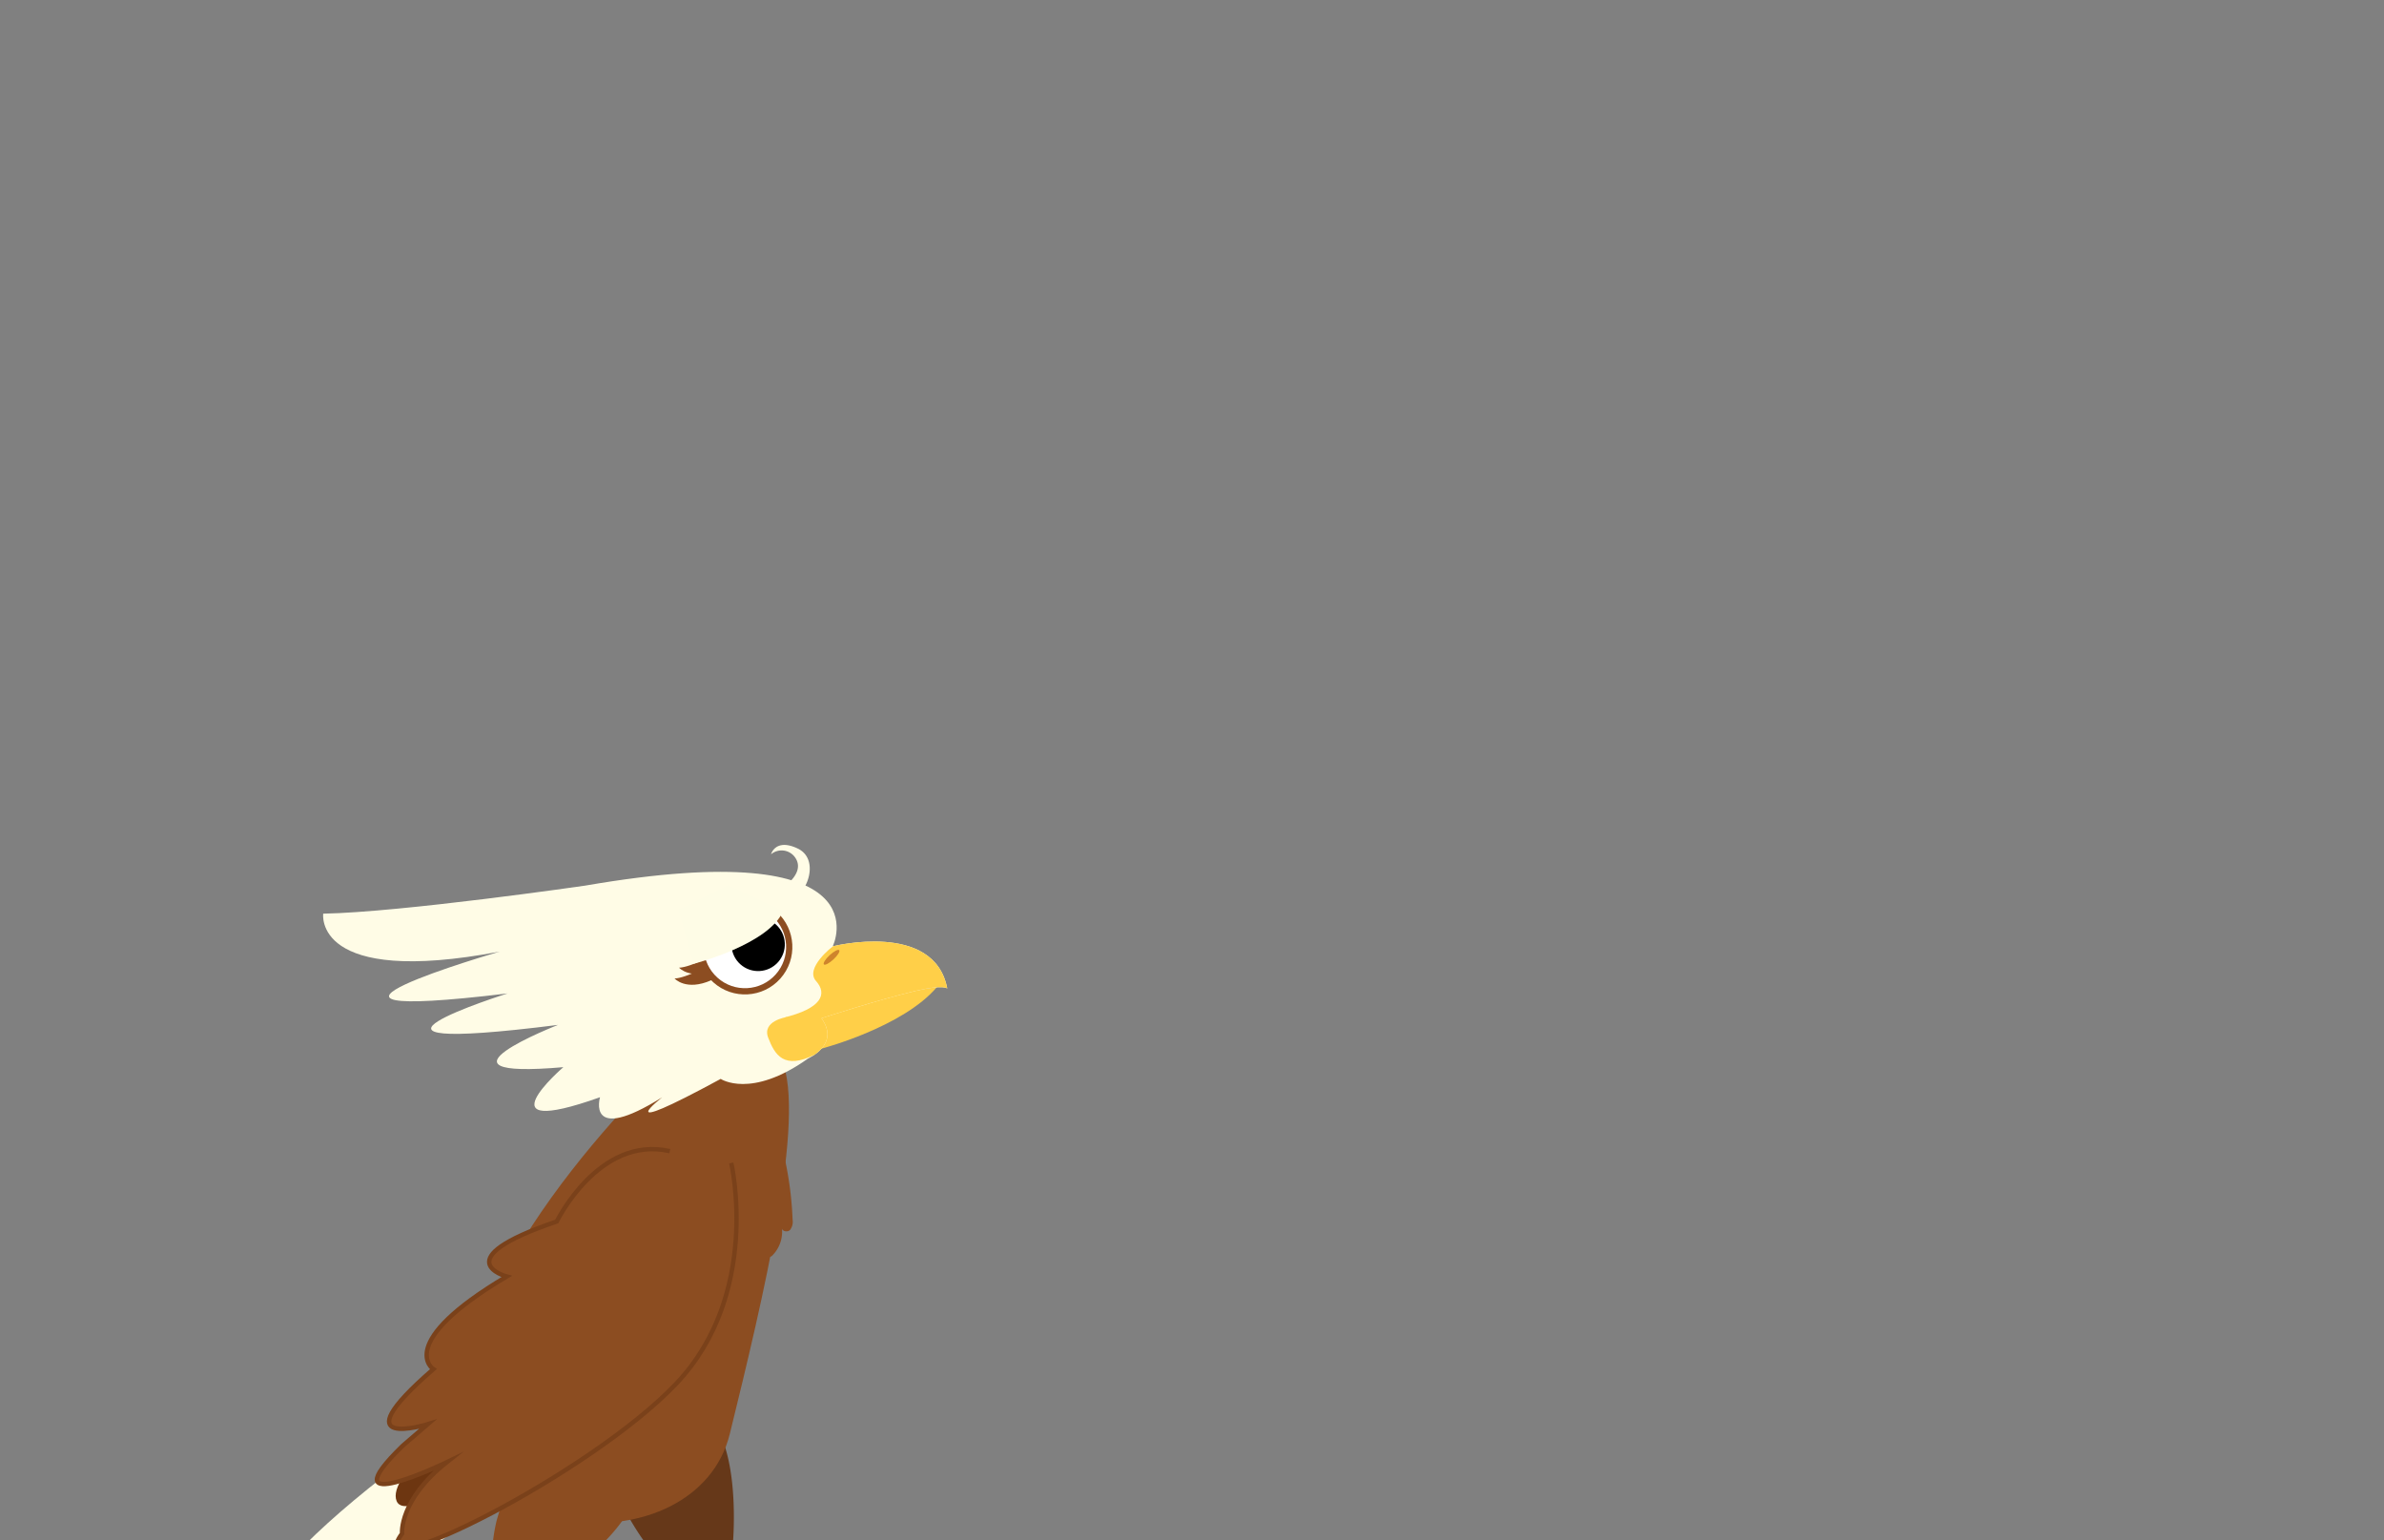 <svg id="Layer_1" data-name="Layer 1" xmlns="http://www.w3.org/2000/svg" xmlns:xlink="http://www.w3.org/1999/xlink" viewBox="0 0 260 168"><rect x="0" y="0" width="260" height="168" fill="#808080" stroke="none"/><defs><style>.cls-1{fill:#fffce6;}.cls-2{fill:#663819;}.cls-3{fill:#6d3611;}.cls-4{fill:#8c4d21;}.cls-5{fill:#ffcf48;}.cls-6{clip-path:url(#clip-path);}.cls-7{fill:#ce842c;}.cls-8,.cls-9{fill:#fff;}.cls-8{stroke:#8c4d21;stroke-width:0.68px;}.cls-11,.cls-8{stroke-miterlimit:10;}.cls-10{fill:#fefce6;}.cls-11{fill:none;stroke:#7a411a;stroke-width:0.48px;}</style><clipPath id="clip-path"><path class="cls-1" d="M89.59,111.06s6.09-2,10.32-3c3-.7,3.4-.25,3.4-.25-1.42-7.41-12.49-4.6-12.49-4.6s6-12.31-27-6.62c0,0-20,2.9-28.57,3.06,0,0-1.13,8,19.23,4.14,0,0-27.69,8,.87,4.56,0,0-22,6.91,5.51,3.43,0,0-15.38,6,.58,4.61,0,0-9.29,8,4,3.28,0,0-1.56,5.22,6.79,0,0,0-6.2,4.82,6.37-2,0,0,3.28,2.22,9.51-2.21C88.09,115.45,91.68,113.94,89.59,111.06Z"/></clipPath></defs><path class="cls-2" d="M66.3,160.34a29.68,29.68,0,0,0,4.47,8.47c1.64,2,4.63,4.88,7,4.05s2.16-4.53,2.16-4.53.72-7.94-1.59-12.3c0,0-2-5.88-7.47-4.15S66.3,160.34,66.3,160.34Z"/><ellipse class="cls-1" cx="46.84" cy="161.49" rx="22.27" ry="3.53" transform="matrix(0.81, -0.59, 0.59, 0.81, -85.68, 57.99)"/><ellipse class="cls-1" cx="54.96" cy="160.45" rx="22.27" ry="2.13" transform="translate(-85.6 65.55) rotate(-37.06)"/><path class="cls-3" d="M51.58,153.62s-9,6.79-8.4,9.84,9-3.25,12.76-7S56.27,149.94,51.58,153.62Z"/><path class="cls-3" d="M57,155.46s-9.35,6.38-8.83,9.46,9.13-2.85,13.05-6.43S61.8,152,57,155.46Z"/><path class="cls-4" d="M76,113s-22,19.17-25.32,37.54,25.27,20.67,28.92,5.82,8.34-34.49,5.65-40.81C85.22,115.59,82.86,106.27,76,113Z"/><path class="cls-4" d="M58.16,157.16a29.65,29.65,0,0,0-4,8.7c-.61,2.54-1,6.65,1.06,8s4.9-1,4.9-1,6.74-4.27,8.78-8.76c0,0,3.48-5.13-1.25-8.44S58.16,157.16,58.16,157.16Z"/><path class="cls-5" d="M89.56,114.38s8.94-2.33,12.65-6.76l-12.82,2S84.68,113.54,89.56,114.38Z"/><path class="cls-1" d="M89.59,111.06s6.09-2,10.32-3c3-.7,3.4-.25,3.4-.25-1.42-7.41-12.49-4.6-12.49-4.6s6-12.31-27-6.62c0,0-20,2.9-28.57,3.06,0,0-1.13,8,19.23,4.14,0,0-27.69,8,.87,4.56,0,0-22,6.91,5.51,3.43,0,0-15.38,6,.58,4.61,0,0-9.29,8,4,3.28,0,0-1.56,5.22,6.79,0,0,0-6.2,4.82,6.37-2,0,0,3.28,2.22,9.51-2.21C88.09,115.45,91.68,113.94,89.59,111.06Z"/><g class="cls-6"><path class="cls-5" d="M107.47,98.46s-21.13,2.17-21.83,11.36S101.87,115,101.87,115s9.16-9.23,9.58-10.1S107.47,98.46,107.47,98.46Z"/></g><ellipse class="cls-7" cx="90.69" cy="104.4" rx="1.14" ry="0.31" transform="translate(-46.81 89.64) rotate(-42.89)"/><path class="cls-4" d="M78.17,103.94s-2.79,1.56-4.11,1.6c0,0,1.24,1.41,4,.19S78.17,103.94,78.17,103.94Z"/><path class="cls-4" d="M77.68,105.11s-2.79,1.56-4.11,1.61c0,0,1.24,1.41,4,.19S77.68,105.11,77.68,105.11Z"/><circle class="cls-8" cx="81.24" cy="103.28" r="4.83" transform="translate(-49.9 95.08) rotate(-48.23)"/><circle cx="82.69" cy="103" r="2.91" transform="translate(-49.22 96.06) rotate(-48.23)"/><circle class="cls-9" cx="80.7" cy="101.51" r="1.03"/><path class="cls-1" d="M90.82,103.22S87.73,105.58,89,107s.6,3-3.58,4l-.87-3.35,3.61-4.52Z"/><path class="cls-5" d="M85.78,110.93s-2.71.41-2,2.25,1.7,3.56,5.13,1.82l-1.29-3.47Z"/><path class="cls-1" d="M85.51,96.7s2.3-1.52,1.24-3.13a1.8,1.8,0,0,0-2.66-.4s.47-1.78,2.9-.63,1.07,4.91-.56,5.43Z"/><path class="cls-10" d="M75.64,105.12s8.24-2.11,9.76-5.75l-6-2.83L74,99.21Z"/><path class="cls-4" d="M79.75,126.84s3.32,14.24-6,24.07S39.29,173.3,43.85,167.26c0,0-.35-3.64,4.87-7.78,0,0-13.26,6.41-4.78-1.82l2.71-2.33s-9.88,3.08.61-6c0,0-4.3-2.81,8-10.11,0,0-6.87-1.82,5.46-6,0,0,4.6-9.43,12.33-7.67"/><path class="cls-11" d="M79.75,126.84s3.32,14.24-6,24.07S39.29,173.3,43.85,167.26c0,0-.35-3.64,4.87-7.78,0,0-13.26,6.41-4.78-1.82l2.71-2.33s-9.88,3.08.61-6c0,0-4.3-2.81,8-10.11,0,0-6.87-1.82,5.46-6,0,0,4.6-9.43,12.33-7.67"/><path class="cls-4" d="M86.44,133a1.52,1.52,0,0,1-.27,1.14c-.29.29-.92.16-.9-.25a3.66,3.66,0,0,1-1,3,.61.61,0,0,1-.36.21.57.57,0,0,1-.37-.2,4.24,4.24,0,0,1-.92-3.1,22.37,22.37,0,0,1,.82-6c.18-.67.44-1.94,1.14-2.27.94-.44,1,.71,1.12,1.36A37.6,37.6,0,0,1,86.44,133Z"/></svg>